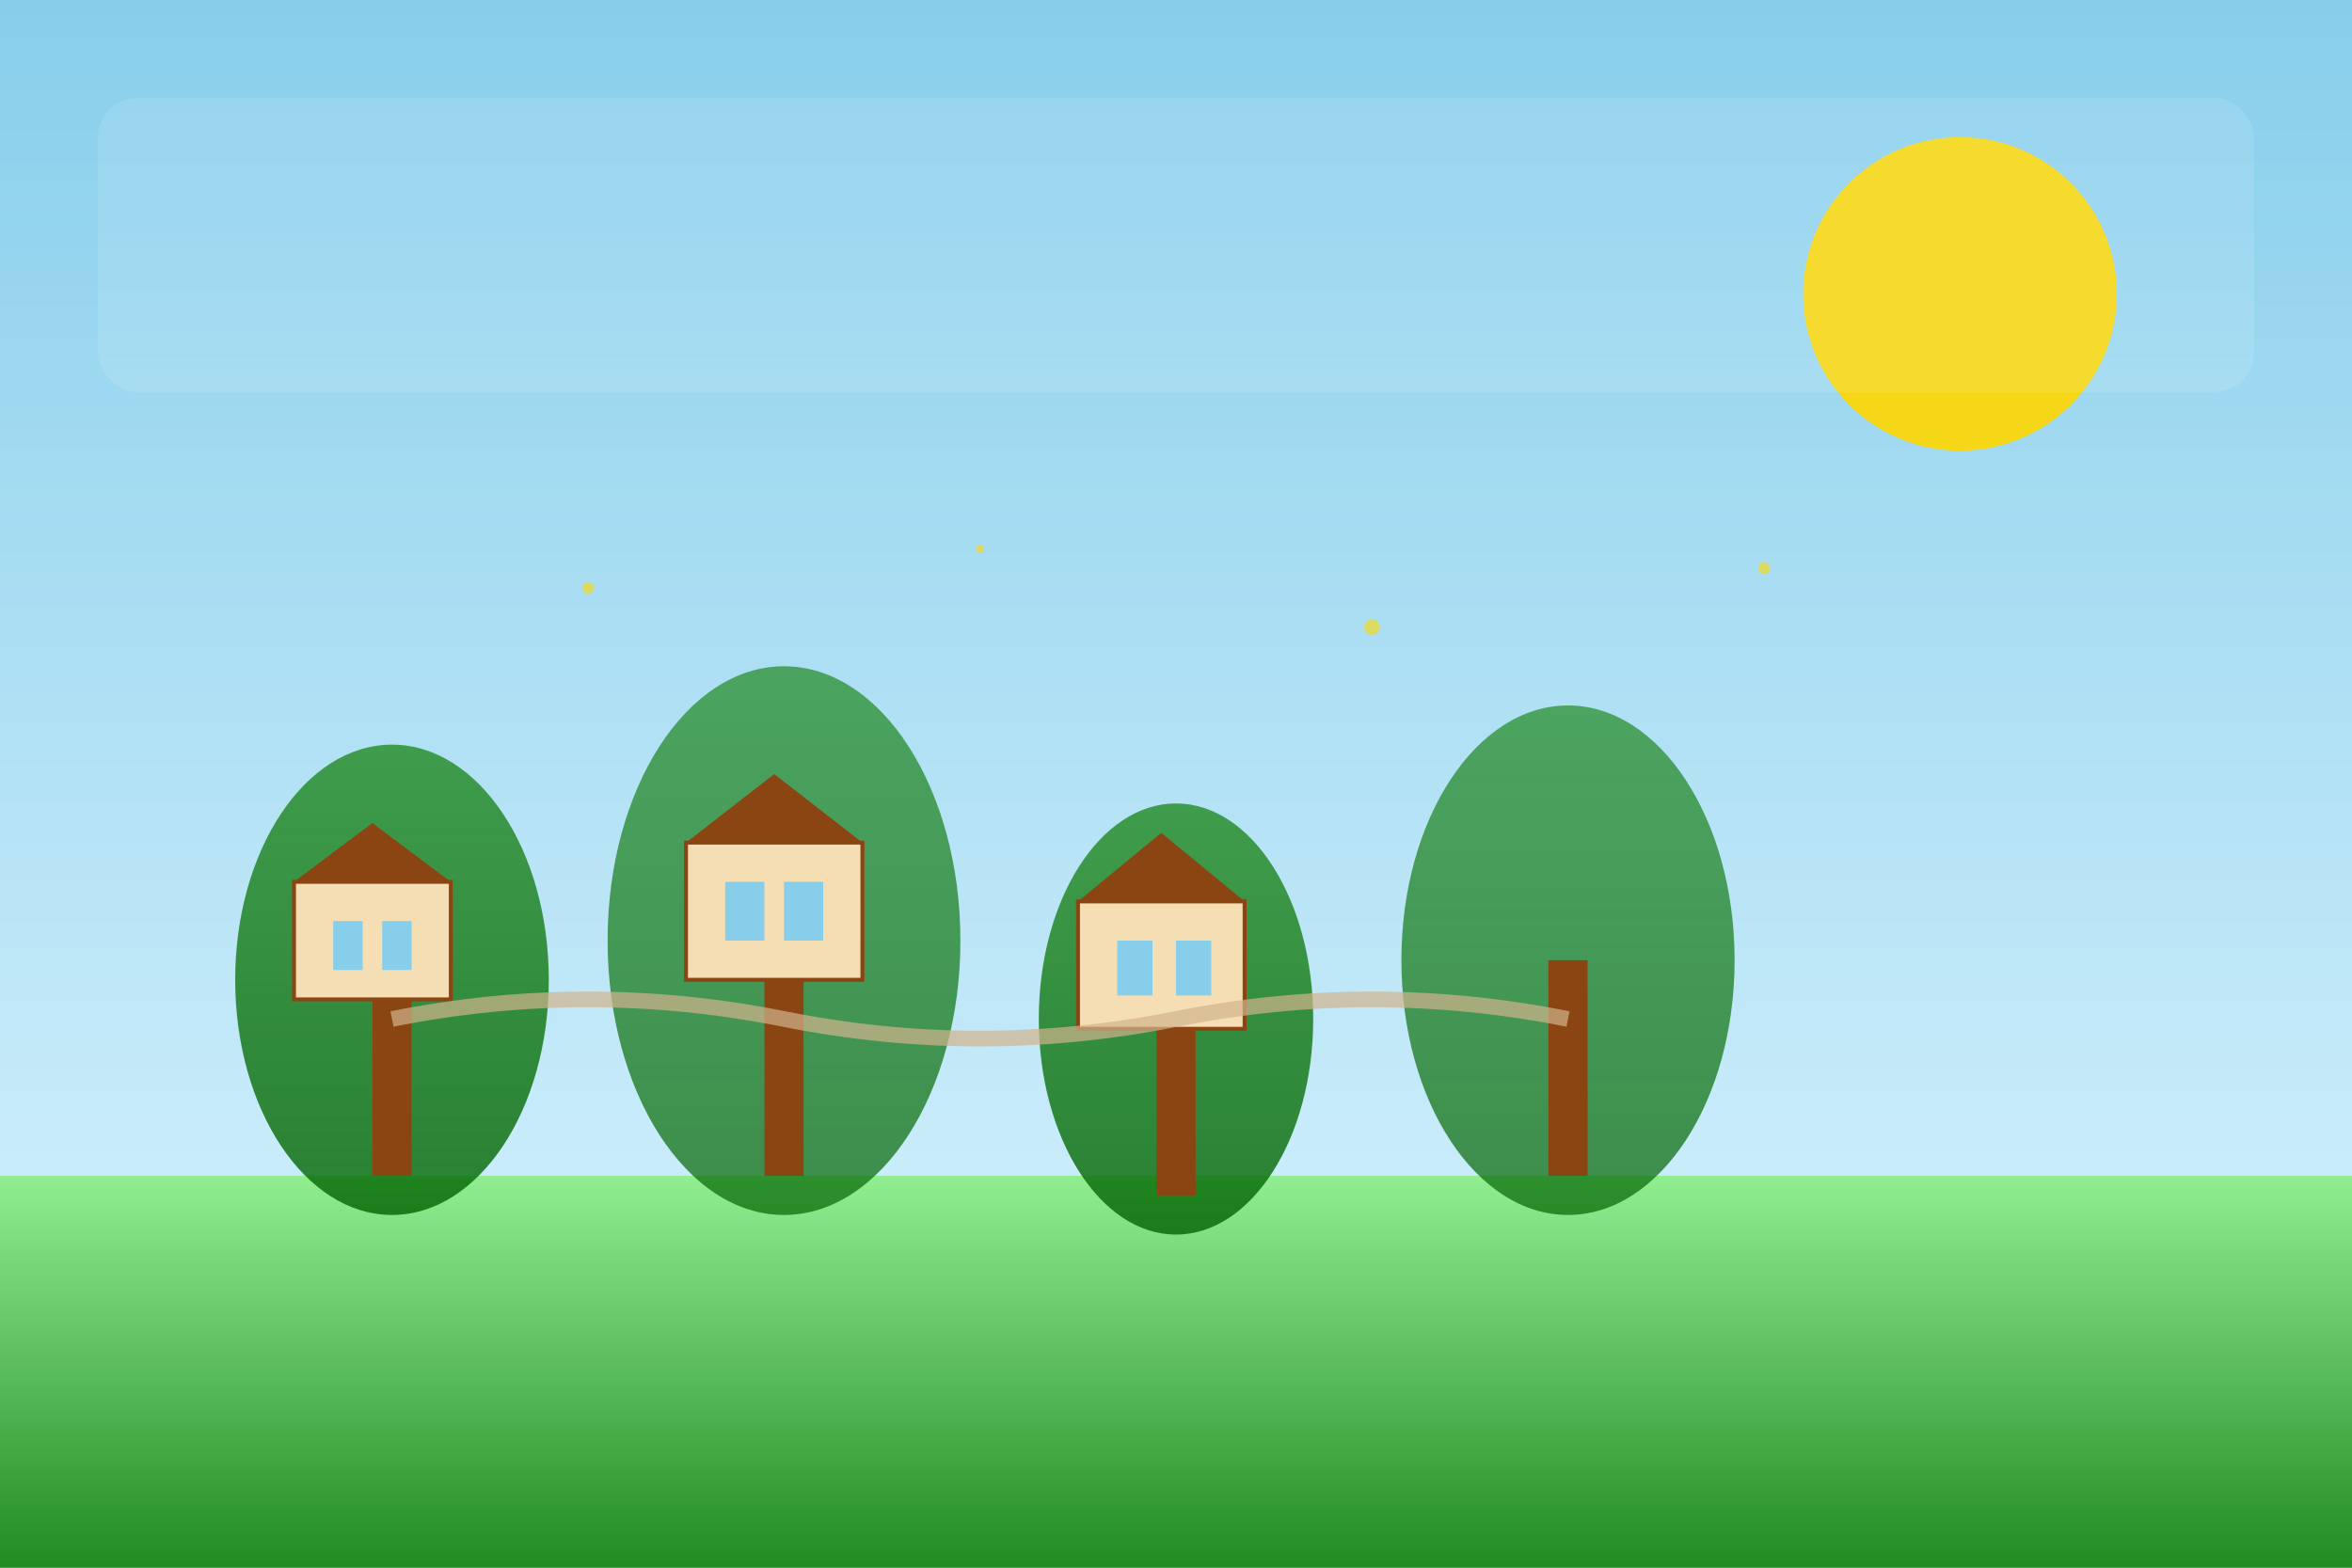 <svg width="1200" height="800" viewBox="0 0 1200 800" xmlns="http://www.w3.org/2000/svg">
  <rect x="0" y="0" width="1200" height="800" fill="#333333" stroke="none"/>
  <defs>
    <linearGradient id="sky" x1="0%" y1="0%" x2="0%" y2="100%">
      <stop offset="0%" style="stop-color:#87CEEB;stop-opacity:1" />
      <stop offset="100%" style="stop-color:#E0F6FF;stop-opacity:1" />
    </linearGradient>
    <linearGradient id="grass" x1="0%" y1="0%" x2="0%" y2="100%">
      <stop offset="0%" style="stop-color:#90EE90;stop-opacity:1" />
      <stop offset="100%" style="stop-color:#228B22;stop-opacity:1" />
    </linearGradient>
    <linearGradient id="tree" x1="0%" y1="0%" x2="0%" y2="100%">
      <stop offset="0%" style="stop-color:#228B22;stop-opacity:1" />
      <stop offset="100%" style="stop-color:#006400;stop-opacity:1" />
    </linearGradient>
  </defs>
  
  <!-- Sky background -->
  <rect width="1200" height="800" fill="url(#sky)"/>
  
  <!-- Sun -->
  <circle cx="1000" cy="150" r="80" fill="#FFD700" opacity="0.9"/>
  
  <!-- Grass base -->
  <rect x="0" y="600" width="1200" height="200" fill="url(#grass)"/>
  
  <!-- Trees -->
  <g id="tree1">
    <ellipse cx="200" cy="500" rx="80" ry="120" fill="url(#tree)" opacity="0.8"/>
    <rect x="190" y="500" width="20" height="100" fill="#8B4513"/>
  </g>
  
  <g id="tree2">
    <ellipse cx="400" cy="480" rx="90" ry="140" fill="url(#tree)" opacity="0.7"/>
    <rect x="390" y="480" width="20" height="120" fill="#8B4513"/>
  </g>
  
  <g id="tree3">
    <ellipse cx="600" cy="520" rx="70" ry="110" fill="url(#tree)" opacity="0.8"/>
    <rect x="590" y="520" width="20" height="90" fill="#8B4513"/>
  </g>
  
  <g id="tree4">
    <ellipse cx="800" cy="490" rx="85" ry="130" fill="url(#tree)" opacity="0.7"/>
    <rect x="790" y="490" width="20" height="110" fill="#8B4513"/>
  </g>
  
  <!-- Community houses -->
  <g id="house1">
    <rect x="150" y="450" width="80" height="60" fill="#F5DEB3" stroke="#8B4513" stroke-width="2"/>
    <polygon points="150,450 190,420 230,450" fill="#8B4513"/>
    <rect x="170" y="470" width="15" height="25" fill="#87CEEB"/>
    <rect x="195" y="470" width="15" height="25" fill="#87CEEB"/>
  </g>
  
  <g id="house2">
    <rect x="350" y="430" width="90" height="70" fill="#F5DEB3" stroke="#8B4513" stroke-width="2"/>
    <polygon points="350,430 395,395 440,430" fill="#8B4513"/>
    <rect x="370" y="450" width="20" height="30" fill="#87CEEB"/>
    <rect x="400" y="450" width="20" height="30" fill="#87CEEB"/>
  </g>
  
  <g id="house3">
    <rect x="550" y="460" width="85" height="65" fill="#F5DEB3" stroke="#8B4513" stroke-width="2"/>
    <polygon points="550,460 592.5,425 635,460" fill="#8B4513"/>
    <rect x="570" y="480" width="18" height="28" fill="#87CEEB"/>
    <rect x="600" y="480" width="18" height="28" fill="#87CEEB"/>
  </g>
  
  <!-- Path connecting houses -->
  <path d="M 200 520 Q 300 500 400 520 Q 500 540 600 520 Q 700 500 800 520" 
        stroke="#D2B48C" stroke-width="8" fill="none" opacity="0.7"/>
  
  <!-- Decorative elements -->
  <circle cx="300" cy="300" r="3" fill="#FFD700" opacity="0.6"/>
  <circle cx="500" cy="280" r="2" fill="#FFD700" opacity="0.6"/>
  <circle cx="700" cy="320" r="4" fill="#FFD700" opacity="0.6"/>
  <circle cx="900" cy="290" r="3" fill="#FFD700" opacity="0.6"/>
  
  <!-- Text overlay area (semi-transparent) -->
  <rect x="50" y="50" width="1100" height="150" fill="rgba(255,255,255,0.1)" rx="20"/>
</svg>
